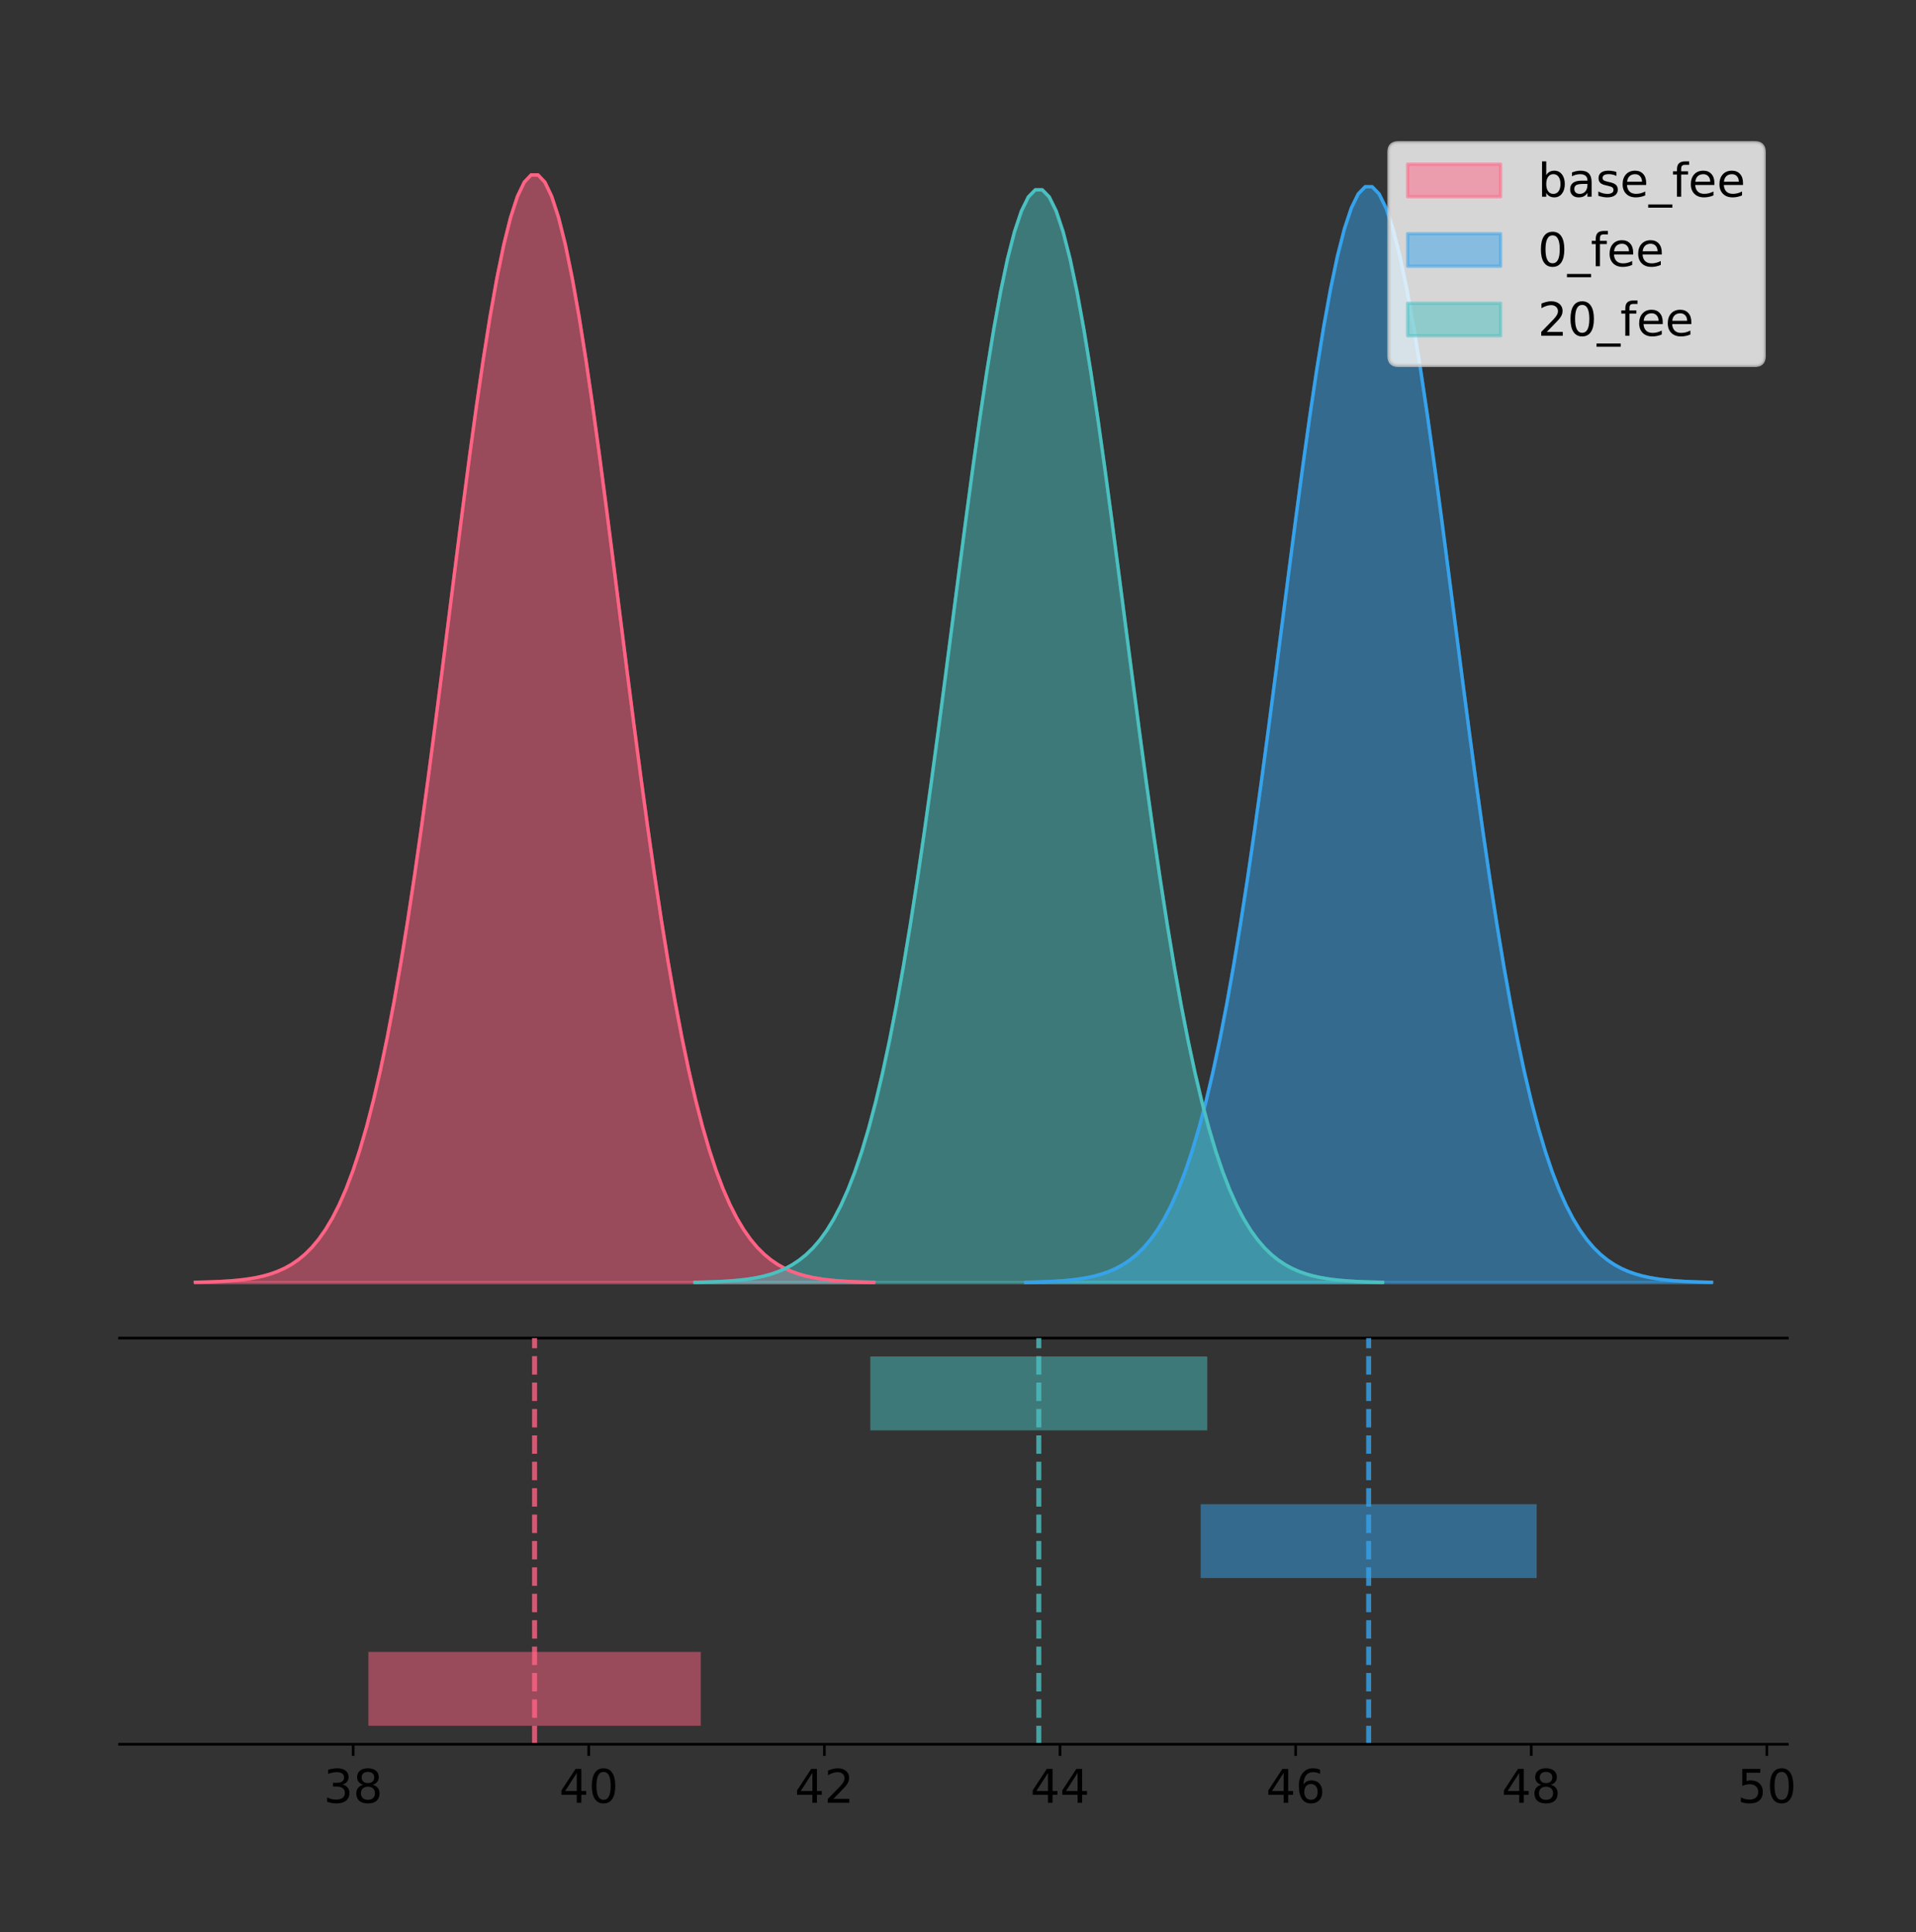<?xml version="1.0" encoding="utf-8" standalone="no"?>
<!DOCTYPE svg PUBLIC "-//W3C//DTD SVG 1.1//EN"
  "http://www.w3.org/Graphics/SVG/1.1/DTD/svg11.dtd">
<!-- Created with matplotlib (https://matplotlib.org/) -->
<svg height="581.789pt" version="1.1" viewBox="0 0 576.941 581.789" width="576.941pt" xmlns="http://www.w3.org/2000/svg" xmlns:xlink="http://www.w3.org/1999/xlink">
 <rect x="0" y="0" width="576.941" height="581.789" fill="#333333" stroke="none"/>
 <defs>
  <style type="text/css">
*{stroke-linecap:butt;stroke-linejoin:round;}
  </style>
 </defs>
 <g id="figure_1">
  <g id="patch_1">
   <path d="M 0 581.789 
L 576.941 581.789 
L 576.941 0 
L 0 0 
z
" style="fill:none;"/>
  </g>
  <g id="axes_1">
   <g id="patch_2">
    <path d="M 36 402.93 
L 538.2 402.93 
L 538.2 36 
L 36 36 
z
" style="fill:none;"/>
   </g>
   <g id="PolyCollection_1">
    <defs>
     <path d="M 58.827 -195.538 
L 58.827 -195.65 
L 60.891 -195.692 
L 62.954 -195.749 
L 65.018 -195.825 
L 67.081 -195.925 
L 69.145 -196.058 
L 71.208 -196.23 
L 73.272 -196.455 
L 75.335 -196.744 
L 77.399 -197.115 
L 79.462 -197.585 
L 81.526 -198.179 
L 83.589 -198.923 
L 85.653 -199.848 
L 87.716 -200.99 
L 89.78 -202.39 
L 91.843 -204.093 
L 93.907 -206.151 
L 95.97 -208.617 
L 98.034 -211.552 
L 100.097 -215.017 
L 102.16 -219.078 
L 104.224 -223.801 
L 106.287 -229.25 
L 108.351 -235.488 
L 110.414 -242.572 
L 112.478 -250.552 
L 114.541 -259.468 
L 116.605 -269.344 
L 118.668 -280.192 
L 120.732 -292.002 
L 122.795 -304.744 
L 124.859 -318.365 
L 126.922 -332.786 
L 128.986 -347.901 
L 131.049 -363.58 
L 133.113 -379.667 
L 135.176 -395.98 
L 137.24 -412.318 
L 139.303 -428.462 
L 141.367 -444.18 
L 143.43 -459.23 
L 145.494 -473.372 
L 147.557 -486.366 
L 149.621 -497.987 
L 151.684 -508.025 
L 153.748 -516.294 
L 155.811 -522.64 
L 157.875 -526.94 
L 159.938 -529.111 
L 162.002 -529.111 
L 164.065 -526.94 
L 166.129 -522.64 
L 168.192 -516.294 
L 170.256 -508.025 
L 172.319 -497.987 
L 174.382 -486.366 
L 176.446 -473.372 
L 178.509 -459.23 
L 180.573 -444.18 
L 182.636 -428.462 
L 184.7 -412.318 
L 186.763 -395.98 
L 188.827 -379.667 
L 190.89 -363.58 
L 192.954 -347.901 
L 195.017 -332.786 
L 197.081 -318.365 
L 199.144 -304.744 
L 201.208 -292.002 
L 203.271 -280.192 
L 205.335 -269.344 
L 207.398 -259.468 
L 209.462 -250.552 
L 211.525 -242.572 
L 213.589 -235.488 
L 215.652 -229.25 
L 217.716 -223.801 
L 219.779 -219.078 
L 221.843 -215.017 
L 223.906 -211.552 
L 225.97 -208.617 
L 228.033 -206.151 
L 230.097 -204.093 
L 232.16 -202.39 
L 234.224 -200.99 
L 236.287 -199.848 
L 238.351 -198.923 
L 240.414 -198.179 
L 242.478 -197.585 
L 244.541 -197.115 
L 246.604 -196.744 
L 248.668 -196.455 
L 250.731 -196.23 
L 252.795 -196.058 
L 254.858 -195.925 
L 256.922 -195.825 
L 258.985 -195.749 
L 261.049 -195.692 
L 263.112 -195.65 
L 263.112 -195.538 
L 263.112 -195.538 
L 261.049 -195.538 
L 258.985 -195.538 
L 256.922 -195.538 
L 254.858 -195.538 
L 252.795 -195.538 
L 250.731 -195.538 
L 248.668 -195.538 
L 246.604 -195.538 
L 244.541 -195.538 
L 242.478 -195.538 
L 240.414 -195.538 
L 238.351 -195.538 
L 236.287 -195.538 
L 234.224 -195.538 
L 232.16 -195.538 
L 230.097 -195.538 
L 228.033 -195.538 
L 225.97 -195.538 
L 223.906 -195.538 
L 221.843 -195.538 
L 219.779 -195.538 
L 217.716 -195.538 
L 215.652 -195.538 
L 213.589 -195.538 
L 211.525 -195.538 
L 209.462 -195.538 
L 207.398 -195.538 
L 205.335 -195.538 
L 203.271 -195.538 
L 201.208 -195.538 
L 199.144 -195.538 
L 197.081 -195.538 
L 195.017 -195.538 
L 192.954 -195.538 
L 190.89 -195.538 
L 188.827 -195.538 
L 186.763 -195.538 
L 184.7 -195.538 
L 182.636 -195.538 
L 180.573 -195.538 
L 178.509 -195.538 
L 176.446 -195.538 
L 174.382 -195.538 
L 172.319 -195.538 
L 170.256 -195.538 
L 168.192 -195.538 
L 166.129 -195.538 
L 164.065 -195.538 
L 162.002 -195.538 
L 159.938 -195.538 
L 157.875 -195.538 
L 155.811 -195.538 
L 153.748 -195.538 
L 151.684 -195.538 
L 149.621 -195.538 
L 147.557 -195.538 
L 145.494 -195.538 
L 143.43 -195.538 
L 141.367 -195.538 
L 139.303 -195.538 
L 137.24 -195.538 
L 135.176 -195.538 
L 133.113 -195.538 
L 131.049 -195.538 
L 128.986 -195.538 
L 126.922 -195.538 
L 124.859 -195.538 
L 122.795 -195.538 
L 120.732 -195.538 
L 118.668 -195.538 
L 116.605 -195.538 
L 114.541 -195.538 
L 112.478 -195.538 
L 110.414 -195.538 
L 108.351 -195.538 
L 106.287 -195.538 
L 104.224 -195.538 
L 102.16 -195.538 
L 100.097 -195.538 
L 98.034 -195.538 
L 95.97 -195.538 
L 93.907 -195.538 
L 91.843 -195.538 
L 89.78 -195.538 
L 87.716 -195.538 
L 85.653 -195.538 
L 83.589 -195.538 
L 81.526 -195.538 
L 79.462 -195.538 
L 77.399 -195.538 
L 75.335 -195.538 
L 73.272 -195.538 
L 71.208 -195.538 
L 69.145 -195.538 
L 67.081 -195.538 
L 65.018 -195.538 
L 62.954 -195.538 
L 60.891 -195.538 
L 58.827 -195.538 
z
" id="m3e5982c0da" style="stroke:#ff6384;stroke-opacity:0.5;"/>
    </defs>
    <g clip-path="url(#p11e1b455d0)">
     <use style="fill:#ff6384;fill-opacity:0.5;stroke:#ff6384;stroke-opacity:0.5;" x="0" xlink:href="#m3e5982c0da" y="581.789"/>
    </g>
   </g>
   <g id="PolyCollection_2">
    <defs>
     <path d="M 308.886 -195.538 
L 308.886 -195.649 
L 310.972 -195.691 
L 313.058 -195.747 
L 315.144 -195.822 
L 317.229 -195.921 
L 319.315 -196.052 
L 321.401 -196.223 
L 323.486 -196.445 
L 325.572 -196.731 
L 327.658 -197.098 
L 329.744 -197.563 
L 331.829 -198.151 
L 333.915 -198.887 
L 336.001 -199.802 
L 338.087 -200.932 
L 340.172 -202.317 
L 342.258 -204.002 
L 344.344 -206.038 
L 346.429 -208.478 
L 348.515 -211.381 
L 350.601 -214.809 
L 352.687 -218.827 
L 354.772 -223.499 
L 356.858 -228.891 
L 358.944 -235.062 
L 361.029 -242.071 
L 363.115 -249.966 
L 365.201 -258.786 
L 367.287 -268.557 
L 369.372 -279.29 
L 371.458 -290.974 
L 373.544 -303.58 
L 375.629 -317.056 
L 377.715 -331.323 
L 379.801 -346.277 
L 381.887 -361.789 
L 383.972 -377.704 
L 386.058 -393.843 
L 388.144 -410.007 
L 390.23 -425.979 
L 392.315 -441.529 
L 394.401 -456.419 
L 396.487 -470.41 
L 398.572 -483.266 
L 400.658 -494.763 
L 402.744 -504.693 
L 404.83 -512.875 
L 406.915 -519.153 
L 409.001 -523.407 
L 411.087 -525.555 
L 413.172 -525.555 
L 415.258 -523.407 
L 417.344 -519.153 
L 419.43 -512.875 
L 421.515 -504.693 
L 423.601 -494.763 
L 425.687 -483.266 
L 427.772 -470.41 
L 429.858 -456.419 
L 431.944 -441.529 
L 434.03 -425.979 
L 436.115 -410.007 
L 438.201 -393.843 
L 440.287 -377.704 
L 442.373 -361.789 
L 444.458 -346.277 
L 446.544 -331.323 
L 448.63 -317.056 
L 450.715 -303.58 
L 452.801 -290.974 
L 454.887 -279.29 
L 456.973 -268.557 
L 459.058 -258.786 
L 461.144 -249.966 
L 463.23 -242.071 
L 465.315 -235.062 
L 467.401 -228.891 
L 469.487 -223.499 
L 471.573 -218.827 
L 473.658 -214.809 
L 475.744 -211.381 
L 477.83 -208.478 
L 479.915 -206.038 
L 482.001 -204.002 
L 484.087 -202.317 
L 486.173 -200.932 
L 488.258 -199.802 
L 490.344 -198.887 
L 492.43 -198.151 
L 494.516 -197.563 
L 496.601 -197.098 
L 498.687 -196.731 
L 500.773 -196.445 
L 502.858 -196.223 
L 504.944 -196.052 
L 507.03 -195.921 
L 509.116 -195.822 
L 511.201 -195.747 
L 513.287 -195.691 
L 515.373 -195.649 
L 515.373 -195.538 
L 515.373 -195.538 
L 513.287 -195.538 
L 511.201 -195.538 
L 509.116 -195.538 
L 507.03 -195.538 
L 504.944 -195.538 
L 502.858 -195.538 
L 500.773 -195.538 
L 498.687 -195.538 
L 496.601 -195.538 
L 494.516 -195.538 
L 492.43 -195.538 
L 490.344 -195.538 
L 488.258 -195.538 
L 486.173 -195.538 
L 484.087 -195.538 
L 482.001 -195.538 
L 479.915 -195.538 
L 477.83 -195.538 
L 475.744 -195.538 
L 473.658 -195.538 
L 471.573 -195.538 
L 469.487 -195.538 
L 467.401 -195.538 
L 465.315 -195.538 
L 463.23 -195.538 
L 461.144 -195.538 
L 459.058 -195.538 
L 456.973 -195.538 
L 454.887 -195.538 
L 452.801 -195.538 
L 450.715 -195.538 
L 448.63 -195.538 
L 446.544 -195.538 
L 444.458 -195.538 
L 442.373 -195.538 
L 440.287 -195.538 
L 438.201 -195.538 
L 436.115 -195.538 
L 434.03 -195.538 
L 431.944 -195.538 
L 429.858 -195.538 
L 427.772 -195.538 
L 425.687 -195.538 
L 423.601 -195.538 
L 421.515 -195.538 
L 419.43 -195.538 
L 417.344 -195.538 
L 415.258 -195.538 
L 413.172 -195.538 
L 411.087 -195.538 
L 409.001 -195.538 
L 406.915 -195.538 
L 404.83 -195.538 
L 402.744 -195.538 
L 400.658 -195.538 
L 398.572 -195.538 
L 396.487 -195.538 
L 394.401 -195.538 
L 392.315 -195.538 
L 390.23 -195.538 
L 388.144 -195.538 
L 386.058 -195.538 
L 383.972 -195.538 
L 381.887 -195.538 
L 379.801 -195.538 
L 377.715 -195.538 
L 375.629 -195.538 
L 373.544 -195.538 
L 371.458 -195.538 
L 369.372 -195.538 
L 367.287 -195.538 
L 365.201 -195.538 
L 363.115 -195.538 
L 361.029 -195.538 
L 358.944 -195.538 
L 356.858 -195.538 
L 354.772 -195.538 
L 352.687 -195.538 
L 350.601 -195.538 
L 348.515 -195.538 
L 346.429 -195.538 
L 344.344 -195.538 
L 342.258 -195.538 
L 340.172 -195.538 
L 338.087 -195.538 
L 336.001 -195.538 
L 333.915 -195.538 
L 331.829 -195.538 
L 329.744 -195.538 
L 327.658 -195.538 
L 325.572 -195.538 
L 323.486 -195.538 
L 321.401 -195.538 
L 319.315 -195.538 
L 317.229 -195.538 
L 315.144 -195.538 
L 313.058 -195.538 
L 310.972 -195.538 
L 308.886 -195.538 
z
" id="mdf2fc5048b" style="stroke:#36a2eb;stroke-opacity:0.5;"/>
    </defs>
    <g clip-path="url(#p11e1b455d0)">
     <use style="fill:#36a2eb;fill-opacity:0.5;stroke:#36a2eb;stroke-opacity:0.5;" x="0" xlink:href="#mdf2fc5048b" y="581.789"/>
    </g>
   </g>
   <g id="PolyCollection_3">
    <defs>
     <path d="M 209.266 -195.538 
L 209.266 -195.648 
L 211.358 -195.69 
L 213.45 -195.746 
L 215.541 -195.821 
L 217.633 -195.92 
L 219.724 -196.051 
L 221.816 -196.221 
L 223.908 -196.443 
L 225.999 -196.728 
L 228.091 -197.093 
L 230.182 -197.558 
L 232.274 -198.144 
L 234.366 -198.877 
L 236.457 -199.79 
L 238.549 -200.917 
L 240.64 -202.298 
L 242.732 -203.978 
L 244.824 -206.008 
L 246.915 -208.441 
L 249.007 -211.336 
L 251.098 -214.755 
L 253.19 -218.762 
L 255.282 -223.421 
L 257.373 -228.797 
L 259.465 -234.951 
L 261.556 -241.94 
L 263.648 -249.813 
L 265.74 -258.608 
L 267.831 -268.352 
L 269.923 -279.054 
L 272.015 -290.705 
L 274.106 -303.276 
L 276.198 -316.714 
L 278.289 -330.941 
L 280.381 -345.853 
L 282.473 -361.321 
L 284.564 -377.191 
L 286.656 -393.285 
L 288.747 -409.404 
L 290.839 -425.331 
L 292.931 -440.837 
L 295.022 -455.685 
L 297.114 -469.636 
L 299.205 -482.456 
L 301.297 -493.92 
L 303.389 -503.823 
L 305.48 -511.982 
L 307.572 -518.242 
L 309.663 -522.484 
L 311.755 -524.626 
L 313.847 -524.626 
L 315.938 -522.484 
L 318.03 -518.242 
L 320.121 -511.982 
L 322.213 -503.823 
L 324.305 -493.92 
L 326.396 -482.456 
L 328.488 -469.636 
L 330.58 -455.685 
L 332.671 -440.837 
L 334.763 -425.331 
L 336.854 -409.404 
L 338.946 -393.285 
L 341.038 -377.191 
L 343.129 -361.321 
L 345.221 -345.853 
L 347.312 -330.941 
L 349.404 -316.714 
L 351.496 -303.276 
L 353.587 -290.705 
L 355.679 -279.054 
L 357.77 -268.352 
L 359.862 -258.608 
L 361.954 -249.813 
L 364.045 -241.94 
L 366.137 -234.951 
L 368.228 -228.797 
L 370.32 -223.421 
L 372.412 -218.762 
L 374.503 -214.755 
L 376.595 -211.336 
L 378.686 -208.441 
L 380.778 -206.008 
L 382.87 -203.978 
L 384.961 -202.298 
L 387.053 -200.917 
L 389.145 -199.79 
L 391.236 -198.877 
L 393.328 -198.144 
L 395.419 -197.558 
L 397.511 -197.093 
L 399.603 -196.728 
L 401.694 -196.443 
L 403.786 -196.221 
L 405.877 -196.051 
L 407.969 -195.92 
L 410.061 -195.821 
L 412.152 -195.746 
L 414.244 -195.69 
L 416.335 -195.648 
L 416.335 -195.538 
L 416.335 -195.538 
L 414.244 -195.538 
L 412.152 -195.538 
L 410.061 -195.538 
L 407.969 -195.538 
L 405.877 -195.538 
L 403.786 -195.538 
L 401.694 -195.538 
L 399.603 -195.538 
L 397.511 -195.538 
L 395.419 -195.538 
L 393.328 -195.538 
L 391.236 -195.538 
L 389.145 -195.538 
L 387.053 -195.538 
L 384.961 -195.538 
L 382.87 -195.538 
L 380.778 -195.538 
L 378.686 -195.538 
L 376.595 -195.538 
L 374.503 -195.538 
L 372.412 -195.538 
L 370.32 -195.538 
L 368.228 -195.538 
L 366.137 -195.538 
L 364.045 -195.538 
L 361.954 -195.538 
L 359.862 -195.538 
L 357.77 -195.538 
L 355.679 -195.538 
L 353.587 -195.538 
L 351.496 -195.538 
L 349.404 -195.538 
L 347.312 -195.538 
L 345.221 -195.538 
L 343.129 -195.538 
L 341.038 -195.538 
L 338.946 -195.538 
L 336.854 -195.538 
L 334.763 -195.538 
L 332.671 -195.538 
L 330.58 -195.538 
L 328.488 -195.538 
L 326.396 -195.538 
L 324.305 -195.538 
L 322.213 -195.538 
L 320.121 -195.538 
L 318.03 -195.538 
L 315.938 -195.538 
L 313.847 -195.538 
L 311.755 -195.538 
L 309.663 -195.538 
L 307.572 -195.538 
L 305.48 -195.538 
L 303.389 -195.538 
L 301.297 -195.538 
L 299.205 -195.538 
L 297.114 -195.538 
L 295.022 -195.538 
L 292.931 -195.538 
L 290.839 -195.538 
L 288.747 -195.538 
L 286.656 -195.538 
L 284.564 -195.538 
L 282.473 -195.538 
L 280.381 -195.538 
L 278.289 -195.538 
L 276.198 -195.538 
L 274.106 -195.538 
L 272.015 -195.538 
L 269.923 -195.538 
L 267.831 -195.538 
L 265.74 -195.538 
L 263.648 -195.538 
L 261.556 -195.538 
L 259.465 -195.538 
L 257.373 -195.538 
L 255.282 -195.538 
L 253.19 -195.538 
L 251.098 -195.538 
L 249.007 -195.538 
L 246.915 -195.538 
L 244.824 -195.538 
L 242.732 -195.538 
L 240.64 -195.538 
L 238.549 -195.538 
L 236.457 -195.538 
L 234.366 -195.538 
L 232.274 -195.538 
L 230.182 -195.538 
L 228.091 -195.538 
L 225.999 -195.538 
L 223.908 -195.538 
L 221.816 -195.538 
L 219.724 -195.538 
L 217.633 -195.538 
L 215.541 -195.538 
L 213.45 -195.538 
L 211.358 -195.538 
L 209.266 -195.538 
z
" id="mddfa20284e" style="stroke:#4bc0c0;stroke-opacity:0.5;"/>
    </defs>
    <g clip-path="url(#p11e1b455d0)">
     <use style="fill:#4bc0c0;fill-opacity:0.5;stroke:#4bc0c0;stroke-opacity:0.5;" x="0" xlink:href="#mddfa20284e" y="581.789"/>
    </g>
   </g>
   <g id="line2d_1">
    <path clip-path="url(#p11e1b455d0)" d="M 58.827 386.139 
L 60.891 386.097 
L 62.954 386.04 
L 65.018 385.965 
L 67.081 385.864 
L 69.145 385.732 
L 71.208 385.559 
L 73.272 385.334 
L 75.335 385.045 
L 77.399 384.675 
L 79.462 384.204 
L 81.526 383.61 
L 83.589 382.867 
L 85.653 381.941 
L 87.716 380.799 
L 89.78 379.399 
L 91.843 377.696 
L 93.907 375.639 
L 95.97 373.172 
L 98.034 370.238 
L 100.097 366.772 
L 102.16 362.711 
L 104.224 357.989 
L 106.287 352.539 
L 108.351 346.301 
L 110.414 339.217 
L 112.478 331.237 
L 114.541 322.322 
L 116.605 312.445 
L 118.668 301.597 
L 120.732 289.787 
L 122.795 277.045 
L 124.859 263.424 
L 126.922 249.004 
L 128.986 233.888 
L 131.049 218.209 
L 133.113 202.123 
L 135.176 185.809 
L 137.24 169.471 
L 139.303 153.327 
L 141.367 137.61 
L 143.43 122.559 
L 145.494 108.418 
L 147.557 95.423 
L 149.621 83.803 
L 151.684 73.765 
L 153.748 65.495 
L 155.811 59.15 
L 157.875 54.85 
L 159.938 52.679 
L 162.002 52.679 
L 164.065 54.85 
L 166.129 59.15 
L 168.192 65.495 
L 170.256 73.765 
L 172.319 83.803 
L 174.382 95.423 
L 176.446 108.418 
L 178.509 122.559 
L 180.573 137.61 
L 182.636 153.327 
L 184.7 169.471 
L 186.763 185.809 
L 188.827 202.123 
L 190.89 218.209 
L 192.954 233.888 
L 195.017 249.004 
L 197.081 263.424 
L 199.144 277.045 
L 201.208 289.787 
L 203.271 301.597 
L 205.335 312.445 
L 207.398 322.322 
L 209.462 331.237 
L 211.525 339.217 
L 213.589 346.301 
L 215.652 352.539 
L 217.716 357.989 
L 219.779 362.711 
L 221.843 366.772 
L 223.906 370.238 
L 225.97 373.172 
L 228.033 375.639 
L 230.097 377.696 
L 232.16 379.399 
L 234.224 380.799 
L 236.287 381.941 
L 238.351 382.867 
L 240.414 383.61 
L 242.478 384.204 
L 244.541 384.675 
L 246.604 385.045 
L 248.668 385.334 
L 250.731 385.559 
L 252.795 385.732 
L 254.858 385.864 
L 256.922 385.965 
L 258.985 386.04 
L 261.049 386.097 
L 263.112 386.139 
" style="fill:none;stroke:#ff6384;stroke-linecap:square;"/>
   </g>
   <g id="line2d_2">
    <path clip-path="url(#p11e1b455d0)" d="M 308.886 386.141 
L 310.972 386.099 
L 313.058 386.043 
L 315.144 385.968 
L 317.229 385.868 
L 319.315 385.737 
L 321.401 385.566 
L 323.486 385.344 
L 325.572 385.058 
L 327.658 384.692 
L 329.744 384.226 
L 331.829 383.638 
L 333.915 382.903 
L 336.001 381.987 
L 338.087 380.857 
L 340.172 379.472 
L 342.258 377.787 
L 344.344 375.752 
L 346.429 373.312 
L 348.515 370.409 
L 350.601 366.98 
L 352.687 362.962 
L 354.772 358.29 
L 356.858 352.899 
L 358.944 346.727 
L 361.029 339.718 
L 363.115 331.823 
L 365.201 323.003 
L 367.287 313.232 
L 369.372 302.5 
L 371.458 290.816 
L 373.544 278.209 
L 375.629 264.733 
L 377.715 250.467 
L 379.801 235.512 
L 381.887 220 
L 383.972 204.085 
L 386.058 187.946 
L 388.144 171.782 
L 390.23 155.81 
L 392.315 140.26 
L 394.401 125.37 
L 396.487 111.38 
L 398.572 98.524 
L 400.658 87.027 
L 402.744 77.096 
L 404.83 68.915 
L 406.915 62.637 
L 409.001 58.383 
L 411.087 56.235 
L 413.172 56.235 
L 415.258 58.383 
L 417.344 62.637 
L 419.43 68.915 
L 421.515 77.096 
L 423.601 87.027 
L 425.687 98.524 
L 427.772 111.38 
L 429.858 125.37 
L 431.944 140.26 
L 434.03 155.81 
L 436.115 171.782 
L 438.201 187.946 
L 440.287 204.085 
L 442.373 220 
L 444.458 235.512 
L 446.544 250.467 
L 448.63 264.733 
L 450.715 278.209 
L 452.801 290.816 
L 454.887 302.5 
L 456.973 313.232 
L 459.058 323.003 
L 461.144 331.823 
L 463.23 339.718 
L 465.315 346.727 
L 467.401 352.899 
L 469.487 358.29 
L 471.573 362.962 
L 473.658 366.98 
L 475.744 370.409 
L 477.83 373.312 
L 479.915 375.752 
L 482.001 377.787 
L 484.087 379.472 
L 486.173 380.857 
L 488.258 381.987 
L 490.344 382.903 
L 492.43 383.638 
L 494.516 384.226 
L 496.601 384.692 
L 498.687 385.058 
L 500.773 385.344 
L 502.858 385.566 
L 504.944 385.737 
L 507.03 385.868 
L 509.116 385.968 
L 511.201 386.043 
L 513.287 386.099 
L 515.373 386.141 
" style="fill:none;stroke:#36a2eb;stroke-linecap:square;"/>
   </g>
   <g id="line2d_3">
    <path clip-path="url(#p11e1b455d0)" d="M 209.266 386.141 
L 211.358 386.099 
L 213.45 386.043 
L 215.541 385.968 
L 217.633 385.869 
L 219.724 385.739 
L 221.816 385.568 
L 223.908 385.347 
L 225.999 385.061 
L 228.091 384.696 
L 230.182 384.232 
L 232.274 383.646 
L 234.366 382.912 
L 236.457 381.999 
L 238.549 380.873 
L 240.64 379.491 
L 242.732 377.811 
L 244.824 375.781 
L 246.915 373.348 
L 249.007 370.453 
L 251.098 367.034 
L 253.19 363.028 
L 255.282 358.369 
L 257.373 352.993 
L 259.465 346.838 
L 261.556 339.849 
L 263.648 331.977 
L 265.74 323.181 
L 267.831 313.437 
L 269.923 302.736 
L 272.015 291.084 
L 274.106 278.513 
L 276.198 265.075 
L 278.289 250.849 
L 280.381 235.937 
L 282.473 220.468 
L 284.564 204.598 
L 286.656 188.504 
L 288.747 172.386 
L 290.839 156.459 
L 292.931 140.953 
L 295.022 126.104 
L 297.114 112.153 
L 299.205 99.334 
L 301.297 87.869 
L 303.389 77.966 
L 305.48 69.808 
L 307.572 63.548 
L 309.663 59.305 
L 311.755 57.163 
L 313.847 57.163 
L 315.938 59.305 
L 318.03 63.548 
L 320.121 69.808 
L 322.213 77.966 
L 324.305 87.869 
L 326.396 99.334 
L 328.488 112.153 
L 330.58 126.104 
L 332.671 140.953 
L 334.763 156.459 
L 336.854 172.386 
L 338.946 188.504 
L 341.038 204.598 
L 343.129 220.468 
L 345.221 235.937 
L 347.312 250.849 
L 349.404 265.075 
L 351.496 278.513 
L 353.587 291.084 
L 355.679 302.736 
L 357.77 313.437 
L 359.862 323.181 
L 361.954 331.977 
L 364.045 339.849 
L 366.137 346.838 
L 368.228 352.993 
L 370.32 358.369 
L 372.412 363.028 
L 374.503 367.034 
L 376.595 370.453 
L 378.686 373.348 
L 380.778 375.781 
L 382.87 377.811 
L 384.961 379.491 
L 387.053 380.873 
L 389.145 381.999 
L 391.236 382.912 
L 393.328 383.646 
L 395.419 384.232 
L 397.511 384.696 
L 399.603 385.061 
L 401.694 385.347 
L 403.786 385.568 
L 405.877 385.739 
L 407.969 385.869 
L 410.061 385.968 
L 412.152 386.043 
L 414.244 386.099 
L 416.335 386.141 
" style="fill:none;stroke:#4bc0c0;stroke-linecap:square;"/>
   </g>
   <g id="patch_3">
    <path d="M 36 402.93 
L 538.2 402.93 
" style="fill:none;stroke:#000000;stroke-linecap:square;stroke-linejoin:miter;stroke-width:0.8;"/>
   </g>
   <g id="legend_1">
    <g id="patch_4">
     <path d="M 421.068 110.016 
L 528.4 110.016 
Q 531.2 110.016 531.2 107.216 
L 531.2 45.8 
Q 531.2 43 528.4 43 
L 421.068 43 
Q 418.268 43 418.268 45.8 
L 418.268 107.216 
Q 418.268 110.016 421.068 110.016 
z
" style="fill:#ffffff;opacity:0.8;stroke:#cccccc;stroke-linejoin:miter;"/>
    </g>
    <g id="patch_5">
     <path d="M 423.868 59.238 
L 451.868 59.238 
L 451.868 49.438 
L 423.868 49.438 
z
" style="fill:#ff6384;opacity:0.5;stroke:#ff6384;stroke-linejoin:miter;"/>
    </g>
    <g id="text_1">
     <!-- base_fee -->
     <defs>
      <path d="M 48.688 27.297 
Q 48.688 37.203 44.609 42.844 
Q 40.531 48.484 33.406 48.484 
Q 26.266 48.484 22.188 42.844 
Q 18.109 37.203 18.109 27.297 
Q 18.109 17.391 22.188 11.75 
Q 26.266 6.109 33.406 6.109 
Q 40.531 6.109 44.609 11.75 
Q 48.688 17.391 48.688 27.297 
z
M 18.109 46.391 
Q 20.953 51.266 25.266 53.625 
Q 29.594 56 35.594 56 
Q 45.562 56 51.781 48.094 
Q 58.016 40.188 58.016 27.297 
Q 58.016 14.406 51.781 6.484 
Q 45.562 -1.422 35.594 -1.422 
Q 29.594 -1.422 25.266 0.953 
Q 20.953 3.328 18.109 8.203 
L 18.109 0 
L 9.078 0 
L 9.078 75.984 
L 18.109 75.984 
z
" id="DejaVuSans-98"/>
      <path d="M 34.281 27.484 
Q 23.391 27.484 19.188 25 
Q 14.984 22.516 14.984 16.5 
Q 14.984 11.719 18.141 8.906 
Q 21.297 6.109 26.703 6.109 
Q 34.188 6.109 38.703 11.406 
Q 43.219 16.703 43.219 25.484 
L 43.219 27.484 
z
M 52.203 31.203 
L 52.203 0 
L 43.219 0 
L 43.219 8.297 
Q 40.141 3.328 35.547 0.953 
Q 30.953 -1.422 24.312 -1.422 
Q 15.922 -1.422 10.953 3.297 
Q 6 8.016 6 15.922 
Q 6 25.141 12.172 29.828 
Q 18.359 34.516 30.609 34.516 
L 43.219 34.516 
L 43.219 35.406 
Q 43.219 41.609 39.141 45 
Q 35.062 48.391 27.688 48.391 
Q 23 48.391 18.547 47.266 
Q 14.109 46.141 10.016 43.891 
L 10.016 52.203 
Q 14.938 54.109 19.578 55.047 
Q 24.219 56 28.609 56 
Q 40.484 56 46.344 49.844 
Q 52.203 43.703 52.203 31.203 
z
" id="DejaVuSans-97"/>
      <path d="M 44.281 53.078 
L 44.281 44.578 
Q 40.484 46.531 36.375 47.5 
Q 32.281 48.484 27.875 48.484 
Q 21.188 48.484 17.844 46.438 
Q 14.5 44.391 14.5 40.281 
Q 14.5 37.156 16.891 35.375 
Q 19.281 33.594 26.516 31.984 
L 29.594 31.297 
Q 39.156 29.25 43.188 25.516 
Q 47.219 21.781 47.219 15.094 
Q 47.219 7.469 41.188 3.016 
Q 35.156 -1.422 24.609 -1.422 
Q 20.219 -1.422 15.453 -0.562 
Q 10.688 0.297 5.422 2 
L 5.422 11.281 
Q 10.406 8.688 15.234 7.391 
Q 20.062 6.109 24.812 6.109 
Q 31.156 6.109 34.562 8.281 
Q 37.984 10.453 37.984 14.406 
Q 37.984 18.062 35.516 20.016 
Q 33.062 21.969 24.703 23.781 
L 21.578 24.516 
Q 13.234 26.266 9.516 29.906 
Q 5.812 33.547 5.812 39.891 
Q 5.812 47.609 11.281 51.797 
Q 16.75 56 26.812 56 
Q 31.781 56 36.172 55.266 
Q 40.578 54.547 44.281 53.078 
z
" id="DejaVuSans-115"/>
      <path d="M 56.203 29.594 
L 56.203 25.203 
L 14.891 25.203 
Q 15.484 15.922 20.484 11.062 
Q 25.484 6.203 34.422 6.203 
Q 39.594 6.203 44.453 7.469 
Q 49.312 8.734 54.109 11.281 
L 54.109 2.781 
Q 49.266 0.734 44.188 -0.344 
Q 39.109 -1.422 33.891 -1.422 
Q 20.797 -1.422 13.156 6.188 
Q 5.516 13.812 5.516 26.812 
Q 5.516 40.234 12.766 48.109 
Q 20.016 56 32.328 56 
Q 43.359 56 49.781 48.891 
Q 56.203 41.797 56.203 29.594 
z
M 47.219 32.234 
Q 47.125 39.594 43.094 43.984 
Q 39.062 48.391 32.422 48.391 
Q 24.906 48.391 20.391 44.141 
Q 15.875 39.891 15.188 32.172 
z
" id="DejaVuSans-101"/>
      <path d="M 50.984 -16.609 
L 50.984 -23.578 
L -0.984 -23.578 
L -0.984 -16.609 
z
" id="DejaVuSans-95"/>
      <path d="M 37.109 75.984 
L 37.109 68.5 
L 28.516 68.5 
Q 23.688 68.5 21.797 66.547 
Q 19.922 64.594 19.922 59.516 
L 19.922 54.688 
L 34.719 54.688 
L 34.719 47.703 
L 19.922 47.703 
L 19.922 0 
L 10.891 0 
L 10.891 47.703 
L 2.297 47.703 
L 2.297 54.688 
L 10.891 54.688 
L 10.891 58.5 
Q 10.891 67.625 15.141 71.797 
Q 19.391 75.984 28.609 75.984 
z
" id="DejaVuSans-102"/>
     </defs>
     <g transform="translate(463.068 59.238)scale(0.14 -0.14)">
      <use xlink:href="#DejaVuSans-98"/>
      <use x="63.477" xlink:href="#DejaVuSans-97"/>
      <use x="124.756" xlink:href="#DejaVuSans-115"/>
      <use x="176.855" xlink:href="#DejaVuSans-101"/>
      <use x="238.379" xlink:href="#DejaVuSans-95"/>
      <use x="288.379" xlink:href="#DejaVuSans-102"/>
      <use x="323.584" xlink:href="#DejaVuSans-101"/>
      <use x="385.107" xlink:href="#DejaVuSans-101"/>
     </g>
    </g>
    <g id="patch_6">
     <path d="M 423.868 80.177 
L 451.868 80.177 
L 451.868 70.377 
L 423.868 70.377 
z
" style="fill:#36a2eb;opacity:0.5;stroke:#36a2eb;stroke-linejoin:miter;"/>
    </g>
    <g id="text_2">
     <!-- 0_fee -->
     <defs>
      <path d="M 31.781 66.406 
Q 24.172 66.406 20.328 58.906 
Q 16.5 51.422 16.5 36.375 
Q 16.5 21.391 20.328 13.891 
Q 24.172 6.391 31.781 6.391 
Q 39.453 6.391 43.281 13.891 
Q 47.125 21.391 47.125 36.375 
Q 47.125 51.422 43.281 58.906 
Q 39.453 66.406 31.781 66.406 
z
M 31.781 74.219 
Q 44.047 74.219 50.516 64.516 
Q 56.984 54.828 56.984 36.375 
Q 56.984 17.969 50.516 8.266 
Q 44.047 -1.422 31.781 -1.422 
Q 19.531 -1.422 13.062 8.266 
Q 6.594 17.969 6.594 36.375 
Q 6.594 54.828 13.062 64.516 
Q 19.531 74.219 31.781 74.219 
z
" id="DejaVuSans-48"/>
     </defs>
     <g transform="translate(463.068 80.177)scale(0.14 -0.14)">
      <use xlink:href="#DejaVuSans-48"/>
      <use x="63.623" xlink:href="#DejaVuSans-95"/>
      <use x="113.623" xlink:href="#DejaVuSans-102"/>
      <use x="148.828" xlink:href="#DejaVuSans-101"/>
      <use x="210.352" xlink:href="#DejaVuSans-101"/>
     </g>
    </g>
    <g id="patch_7">
     <path d="M 423.868 101.115 
L 451.868 101.115 
L 451.868 91.315 
L 423.868 91.315 
z
" style="fill:#4bc0c0;opacity:0.5;stroke:#4bc0c0;stroke-linejoin:miter;"/>
    </g>
    <g id="text_3">
     <!-- 20_fee -->
     <defs>
      <path d="M 19.188 8.297 
L 53.609 8.297 
L 53.609 0 
L 7.328 0 
L 7.328 8.297 
Q 12.938 14.109 22.625 23.891 
Q 32.328 33.688 34.812 36.531 
Q 39.547 41.844 41.422 45.531 
Q 43.312 49.219 43.312 52.781 
Q 43.312 58.594 39.234 62.25 
Q 35.156 65.922 28.609 65.922 
Q 23.969 65.922 18.812 64.312 
Q 13.672 62.703 7.812 59.422 
L 7.812 69.391 
Q 13.766 71.781 18.938 73 
Q 24.125 74.219 28.422 74.219 
Q 39.75 74.219 46.484 68.547 
Q 53.219 62.891 53.219 53.422 
Q 53.219 48.922 51.531 44.891 
Q 49.859 40.875 45.406 35.406 
Q 44.188 33.984 37.641 27.219 
Q 31.109 20.453 19.188 8.297 
z
" id="DejaVuSans-50"/>
     </defs>
     <g transform="translate(463.068 101.115)scale(0.14 -0.14)">
      <use xlink:href="#DejaVuSans-50"/>
      <use x="63.623" xlink:href="#DejaVuSans-48"/>
      <use x="127.246" xlink:href="#DejaVuSans-95"/>
      <use x="177.246" xlink:href="#DejaVuSans-102"/>
      <use x="212.451" xlink:href="#DejaVuSans-101"/>
      <use x="273.975" xlink:href="#DejaVuSans-101"/>
     </g>
    </g>
   </g>
  </g>
  <g id="axes_2">
   <g id="patch_8">
    <path d="M 36 525.24 
L 538.2 525.24 
L 538.2 402.93 
L 36 402.93 
z
" style="fill:none;"/>
   </g>
   <g id="patch_9">
    <path clip-path="url(#p4d57360091)" d="M 110.92 519.68 
L 211.02 519.68 
L 211.02 497.442 
L 110.92 497.442 
z
" style="fill:#ff6384;opacity:0.5;"/>
   </g>
   <g id="patch_10">
    <path clip-path="url(#p4d57360091)" d="M 361.54 475.204 
L 462.719 475.204 
L 462.719 452.966 
L 361.54 452.966 
z
" style="fill:#36a2eb;opacity:0.5;"/>
   </g>
   <g id="patch_11">
    <path clip-path="url(#p4d57360091)" d="M 262.069 430.728 
L 363.533 430.728 
L 363.533 408.49 
L 262.069 408.49 
z
" style="fill:#4bc0c0;opacity:0.5;"/>
   </g>
   <g id="matplotlib.axis_1">
    <g id="xtick_1">
     <g id="line2d_4">
      <defs>
       <path d="M 0 0 
L 0 3.5 
" id="m244f336c1e" style="stroke:#000000;stroke-width:0.8;"/>
      </defs>
      <g>
       <use style="stroke:#000000;stroke-width:0.8;" x="106.339" xlink:href="#m244f336c1e" y="525.24"/>
      </g>
     </g>
     <g id="text_4">
      <!-- 38 -->
      <defs>
       <path d="M 40.578 39.312 
Q 47.656 37.797 51.625 33 
Q 55.609 28.219 55.609 21.188 
Q 55.609 10.406 48.188 4.484 
Q 40.766 -1.422 27.094 -1.422 
Q 22.516 -1.422 17.656 -0.516 
Q 12.797 0.391 7.625 2.203 
L 7.625 11.719 
Q 11.719 9.328 16.594 8.109 
Q 21.484 6.891 26.812 6.891 
Q 36.078 6.891 40.938 10.547 
Q 45.797 14.203 45.797 21.188 
Q 45.797 27.641 41.281 31.266 
Q 36.766 34.906 28.719 34.906 
L 20.219 34.906 
L 20.219 43.016 
L 29.109 43.016 
Q 36.375 43.016 40.234 45.922 
Q 44.094 48.828 44.094 54.297 
Q 44.094 59.906 40.109 62.906 
Q 36.141 65.922 28.719 65.922 
Q 24.656 65.922 20.016 65.031 
Q 15.375 64.156 9.812 62.312 
L 9.812 71.094 
Q 15.438 72.656 20.344 73.438 
Q 25.25 74.219 29.594 74.219 
Q 40.828 74.219 47.359 69.109 
Q 53.906 64.016 53.906 55.328 
Q 53.906 49.266 50.438 45.094 
Q 46.969 40.922 40.578 39.312 
z
" id="DejaVuSans-51"/>
       <path d="M 31.781 34.625 
Q 24.75 34.625 20.719 30.859 
Q 16.703 27.094 16.703 20.516 
Q 16.703 13.922 20.719 10.156 
Q 24.75 6.391 31.781 6.391 
Q 38.812 6.391 42.859 10.172 
Q 46.922 13.969 46.922 20.516 
Q 46.922 27.094 42.891 30.859 
Q 38.875 34.625 31.781 34.625 
z
M 21.922 38.812 
Q 15.578 40.375 12.031 44.719 
Q 8.5 49.078 8.5 55.328 
Q 8.5 64.062 14.719 69.141 
Q 20.953 74.219 31.781 74.219 
Q 42.672 74.219 48.875 69.141 
Q 55.078 64.062 55.078 55.328 
Q 55.078 49.078 51.531 44.719 
Q 48 40.375 41.703 38.812 
Q 48.828 37.156 52.797 32.312 
Q 56.781 27.484 56.781 20.516 
Q 56.781 9.906 50.312 4.234 
Q 43.844 -1.422 31.781 -1.422 
Q 19.734 -1.422 13.25 4.234 
Q 6.781 9.906 6.781 20.516 
Q 6.781 27.484 10.781 32.312 
Q 14.797 37.156 21.922 38.812 
z
M 18.312 54.391 
Q 18.312 48.734 21.844 45.562 
Q 25.391 42.391 31.781 42.391 
Q 38.141 42.391 41.719 45.562 
Q 45.312 48.734 45.312 54.391 
Q 45.312 60.062 41.719 63.234 
Q 38.141 66.406 31.781 66.406 
Q 25.391 66.406 21.844 63.234 
Q 18.312 60.062 18.312 54.391 
z
" id="DejaVuSans-56"/>
      </defs>
      <g transform="translate(97.432 542.878)scale(0.14 -0.14)">
       <use xlink:href="#DejaVuSans-51"/>
       <use x="63.623" xlink:href="#DejaVuSans-56"/>
      </g>
     </g>
    </g>
    <g id="xtick_2">
     <g id="line2d_5">
      <g>
       <use style="stroke:#000000;stroke-width:0.8;" x="177.288" xlink:href="#m244f336c1e" y="525.24"/>
      </g>
     </g>
     <g id="text_5">
      <!-- 40 -->
      <defs>
       <path d="M 37.797 64.312 
L 12.891 25.391 
L 37.797 25.391 
z
M 35.203 72.906 
L 47.609 72.906 
L 47.609 25.391 
L 58.016 25.391 
L 58.016 17.188 
L 47.609 17.188 
L 47.609 0 
L 37.797 0 
L 37.797 17.188 
L 4.891 17.188 
L 4.891 26.703 
z
" id="DejaVuSans-52"/>
      </defs>
      <g transform="translate(168.381 542.878)scale(0.14 -0.14)">
       <use xlink:href="#DejaVuSans-52"/>
       <use x="63.623" xlink:href="#DejaVuSans-48"/>
      </g>
     </g>
    </g>
    <g id="xtick_3">
     <g id="line2d_6">
      <g>
       <use style="stroke:#000000;stroke-width:0.8;" x="248.237" xlink:href="#m244f336c1e" y="525.24"/>
      </g>
     </g>
     <g id="text_6">
      <!-- 42 -->
      <g transform="translate(239.33 542.878)scale(0.14 -0.14)">
       <use xlink:href="#DejaVuSans-52"/>
       <use x="63.623" xlink:href="#DejaVuSans-50"/>
      </g>
     </g>
    </g>
    <g id="xtick_4">
     <g id="line2d_7">
      <g>
       <use style="stroke:#000000;stroke-width:0.8;" x="319.186" xlink:href="#m244f336c1e" y="525.24"/>
      </g>
     </g>
     <g id="text_7">
      <!-- 44 -->
      <g transform="translate(310.279 542.878)scale(0.14 -0.14)">
       <use xlink:href="#DejaVuSans-52"/>
       <use x="63.623" xlink:href="#DejaVuSans-52"/>
      </g>
     </g>
    </g>
    <g id="xtick_5">
     <g id="line2d_8">
      <g>
       <use style="stroke:#000000;stroke-width:0.8;" x="390.135" xlink:href="#m244f336c1e" y="525.24"/>
      </g>
     </g>
     <g id="text_8">
      <!-- 46 -->
      <defs>
       <path d="M 33.016 40.375 
Q 26.375 40.375 22.484 35.828 
Q 18.609 31.297 18.609 23.391 
Q 18.609 15.531 22.484 10.953 
Q 26.375 6.391 33.016 6.391 
Q 39.656 6.391 43.531 10.953 
Q 47.406 15.531 47.406 23.391 
Q 47.406 31.297 43.531 35.828 
Q 39.656 40.375 33.016 40.375 
z
M 52.594 71.297 
L 52.594 62.312 
Q 48.875 64.062 45.094 64.984 
Q 41.312 65.922 37.594 65.922 
Q 27.828 65.922 22.672 59.328 
Q 17.531 52.734 16.797 39.406 
Q 19.672 43.656 24.016 45.922 
Q 28.375 48.188 33.594 48.188 
Q 44.578 48.188 50.953 41.516 
Q 57.328 34.859 57.328 23.391 
Q 57.328 12.156 50.688 5.359 
Q 44.047 -1.422 33.016 -1.422 
Q 20.359 -1.422 13.672 8.266 
Q 6.984 17.969 6.984 36.375 
Q 6.984 53.656 15.188 63.938 
Q 23.391 74.219 37.203 74.219 
Q 40.922 74.219 44.703 73.484 
Q 48.484 72.75 52.594 71.297 
z
" id="DejaVuSans-54"/>
      </defs>
      <g transform="translate(381.228 542.878)scale(0.14 -0.14)">
       <use xlink:href="#DejaVuSans-52"/>
       <use x="63.623" xlink:href="#DejaVuSans-54"/>
      </g>
     </g>
    </g>
    <g id="xtick_6">
     <g id="line2d_9">
      <g>
       <use style="stroke:#000000;stroke-width:0.8;" x="461.084" xlink:href="#m244f336c1e" y="525.24"/>
      </g>
     </g>
     <g id="text_9">
      <!-- 48 -->
      <g transform="translate(452.177 542.878)scale(0.14 -0.14)">
       <use xlink:href="#DejaVuSans-52"/>
       <use x="63.623" xlink:href="#DejaVuSans-56"/>
      </g>
     </g>
    </g>
    <g id="xtick_7">
     <g id="line2d_10">
      <g>
       <use style="stroke:#000000;stroke-width:0.8;" x="532.034" xlink:href="#m244f336c1e" y="525.24"/>
      </g>
     </g>
     <g id="text_10">
      <!-- 50 -->
      <defs>
       <path d="M 10.797 72.906 
L 49.516 72.906 
L 49.516 64.594 
L 19.828 64.594 
L 19.828 46.734 
Q 21.969 47.469 24.109 47.828 
Q 26.266 48.188 28.422 48.188 
Q 40.625 48.188 47.75 41.5 
Q 54.891 34.812 54.891 23.391 
Q 54.891 11.625 47.562 5.094 
Q 40.234 -1.422 26.906 -1.422 
Q 22.312 -1.422 17.547 -0.641 
Q 12.797 0.141 7.719 1.703 
L 7.719 11.625 
Q 12.109 9.234 16.797 8.062 
Q 21.484 6.891 26.703 6.891 
Q 35.156 6.891 40.078 11.328 
Q 45.016 15.766 45.016 23.391 
Q 45.016 31 40.078 35.438 
Q 35.156 39.891 26.703 39.891 
Q 22.75 39.891 18.812 39.016 
Q 14.891 38.141 10.797 36.281 
z
" id="DejaVuSans-53"/>
      </defs>
      <g transform="translate(523.126 542.878)scale(0.14 -0.14)">
       <use xlink:href="#DejaVuSans-53"/>
       <use x="63.623" xlink:href="#DejaVuSans-48"/>
      </g>
     </g>
    </g>
   </g>
   <g id="line2d_11">
    <path clip-path="url(#p4d57360091)" d="M 160.97 525.24 
L 160.97 402.93 
" style="fill:none;stroke:#ff6384;stroke-dasharray:5.55,2.4;stroke-dashoffset:0;stroke-opacity:0.8;stroke-width:1.5;"/>
   </g>
   <g id="line2d_12">
    <path clip-path="url(#p4d57360091)" d="M 412.13 525.24 
L 412.13 402.93 
" style="fill:none;stroke:#36a2eb;stroke-dasharray:5.55,2.4;stroke-dashoffset:0;stroke-opacity:0.8;stroke-width:1.5;"/>
   </g>
   <g id="line2d_13">
    <path clip-path="url(#p4d57360091)" d="M 312.801 525.24 
L 312.801 402.93 
" style="fill:none;stroke:#4bc0c0;stroke-dasharray:5.55,2.4;stroke-dashoffset:0;stroke-opacity:0.8;stroke-width:1.5;"/>
   </g>
   <g id="patch_12">
    <path d="M 36 525.24 
L 538.2 525.24 
" style="fill:none;stroke:#000000;stroke-linecap:square;stroke-linejoin:miter;stroke-width:0.8;"/>
   </g>
  </g>
 </g>
 <defs>
  <clipPath id="p11e1b455d0">
   <rect height="366.93" width="502.2" x="36" y="36"/>
  </clipPath>
  <clipPath id="p4d57360091">
   <rect height="122.31" width="502.2" x="36" y="402.93"/>
  </clipPath>
 </defs>
</svg>
